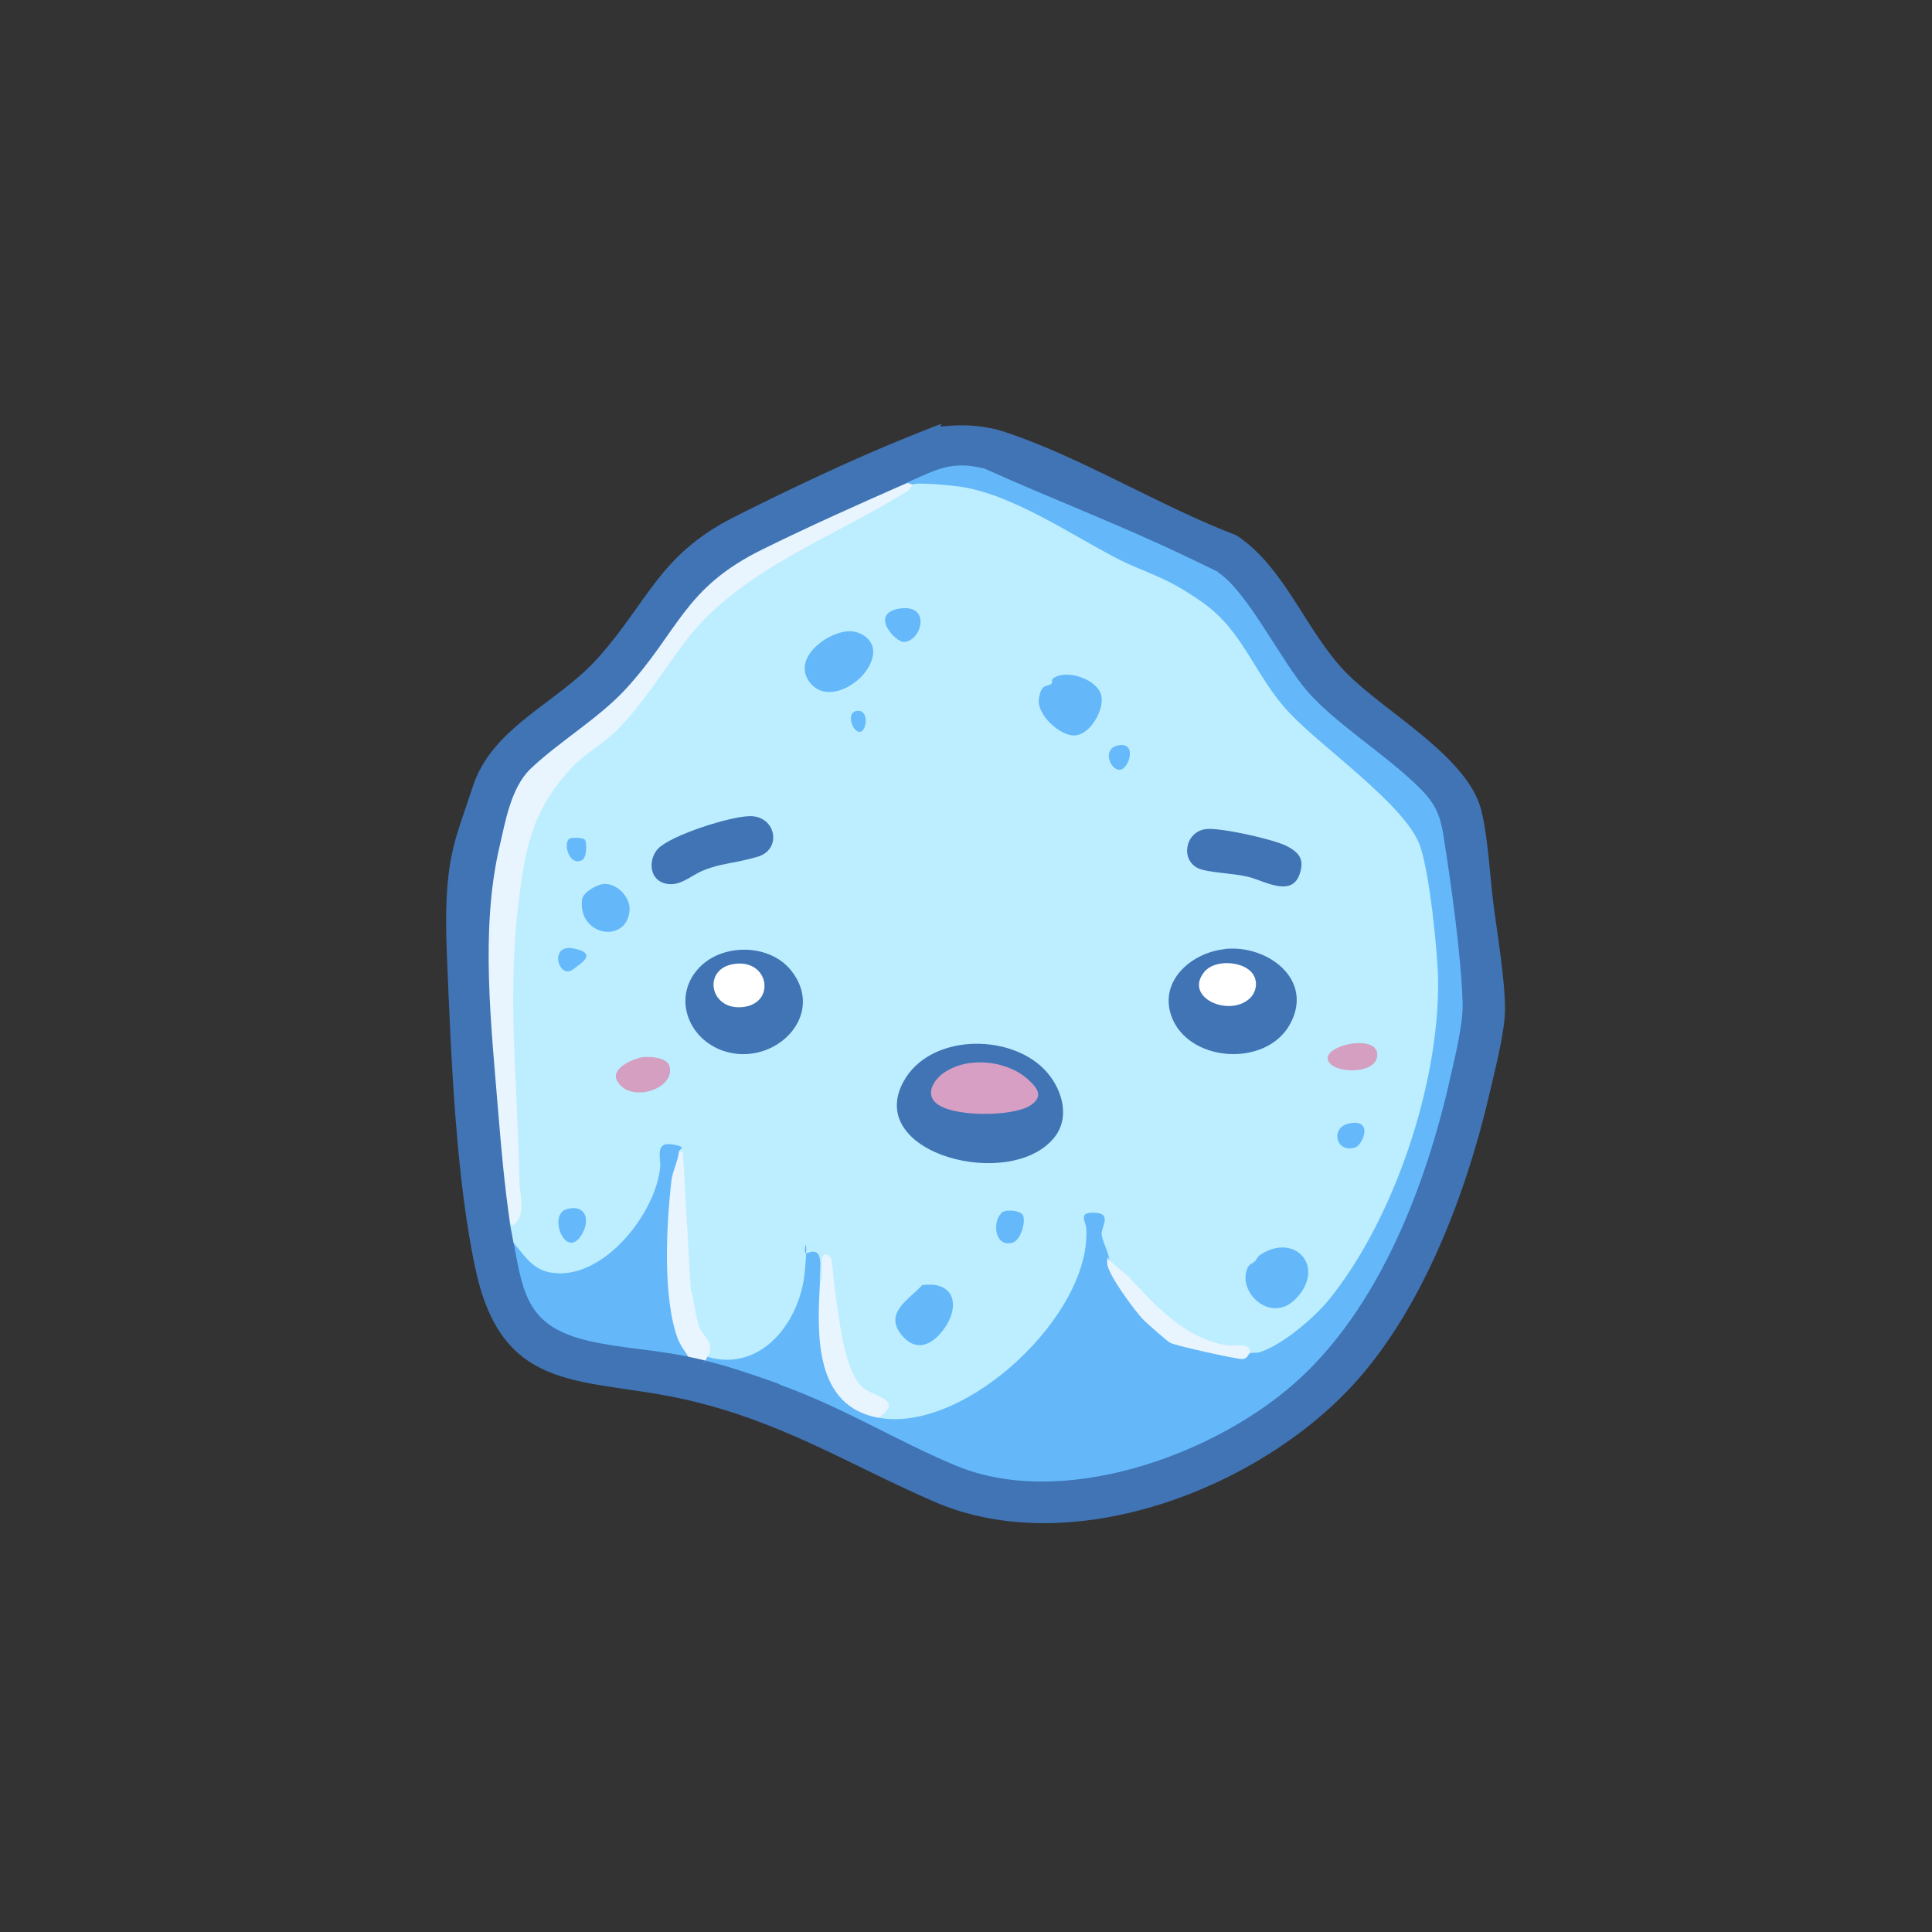 <?xml version="1.0" encoding="UTF-8"?>
<svg id="Calque_1" xmlns="http://www.w3.org/2000/svg" version="1.1" viewBox="0 0 1117.1 1117.1">
  <rect x="0" y="0" width="1117.1" height="1117.1" fill="#333333" stroke="none"/>
  <!-- Generator: Adobe Illustrator 29.1.0, SVG Export Plug-In . SVG Version: 2.1.0 Build 142)  -->
  <defs>
    <style>
      .st0 {
        fill: #bceeff;
      }

      .st1 {
        fill: #93b7dd;
      }

      .st2 {
        fill: #4074b5;
      }

      .st3 {
        fill: #d49fc0;
      }

      .st4 {
        fill: #64b8fa;
      }

      .st5 {
        fill: #d69fc3;
      }

      .st6 {
        fill: #fff;
      }

      .st7 {
        fill: #66b9fa;
      }

      .st8 {
        fill: #e8f5ff;
      }

      .st9 {
        fill: #65b9fa;
      }

      .st10 {
        fill: #68bbfa;
      }

      .st11 {
        fill: #65b8fa;
      }
    </style>
  </defs>
  <path class="st2" d="M545.4,246.5c11.9-1.3,24.4-.5,35.7,3.3,44,14.5,90,43.1,133.8,59.7,28.5,18.9,40.1,55.6,63.5,79.5,22.2,22.7,70,48.2,78,79.2,3.9,15,5,37.4,7,53.5s7,45.1,6.8,62.5c-.1,12.9-6.3,36.7-9.4,50-13.1,55.8-37.6,120.4-75.9,163.7-55.3,62.6-165.2,105.2-245.2,70.2-49.9-21.8-87.2-45.9-142.6-58.7-58.5-13.4-105.7-1.9-121.8-74-11.9-53.5-14.6-127.6-16.9-183.1s4.5-65.3,14.9-97.3c11.3-34.8,48.7-48.2,72.1-74.2,29.4-32.7,35.5-59.8,78.8-81.7,30.6-15.5,69.2-33.8,100.9-46.5s13.4-5.3,20.3-6.1Z"/>
  <path class="st0" d="M722.7,782.4l-3.7-2.3c-21.6,1.5-37.7-10.9-52.9-24.7-2.6-2.3-24.5-23.8-25.1-25.5s0-.9.2-1.4c-3.7-2-6.2-11.1-6.6-15.6,2.4-8.3.5-11.4-5.9-9.2,8.2,50-50,106.2-95.5,117-7.1,1.7-20.1,4.4-25.1-1,.4-2.4,1.5-4.9,3.5-7.7-17.8-7.8-21.5-15.6-25.9-34.1-2.3-10.9-3.8-21.9-5.3-32.9-1.5-16.1-3-27.3-3.3-4.4-.3,1.5-1.5,1.5-3,1.1l-2.3-1.4c1.8-11.4.2-15.9-4.5-13.7,2.6,30.9-22.1,70.4-57.2,59.4s-.7-.7-.9-1.5c-1-1.5-1.3-3.7-.8-6.6-7.3-9-9.3-20.9-11.1-32.2l-4.2-72.8c.8-3.1.7-5.5-.4-7.1h-2.5c-.6-3.5-7.3-3.1-6.6,1.1,4.6,32.2-40.9,86.3-74,67.9-6.3-3.5-10.4-9.6-12.7-16.3-.7-4.1-1.6-8-2.2-12.1,1.5.5,2.7-.6,3.7-4.2s.8-3.6.8-5.5c-3.8-59.5-6.9-119.8-1.1-180.1s13.1-60.7,37.9-81c14-9.5,26-20.9,35.8-35,21-32.3,45-60.4,79.6-78.7l56.3-30.8c6.8-4.6,13.5-8.3,20.2-11.1-.2-.6-.2-1.2-.1-1.2,15.1-7.3,62,9.4,75,17.8l46.1,25.3c30.8,13.1,52.5,23.1,72.1,51,10.2,17.9,20.7,32.7,35.7,46.8l33.2,28.9c18.7,16.4,31.7,28.7,36.7,53.2,18.2,89-1.3,176.1-56.1,250.4-6.3,8.6-36.1,34.8-46.5,32l-1.4-2Z"/>
  <path class="st4" d="M452.1,801.1l-2.2-1.1c-13.4-4.8-28-9.8-41.8-13.2-2.4-2.1-1.9-3.1,1.1-2.2,31.2,8.9,53.4-20.5,56.1-48.9s-1.8-9.7,1.1-11c11.3-5,7,10.5,7.7,17l2.1,2.3-.5,20.3c0,22,5.6,47.6,30.5,52.8l2.1,2.7c49.9,8.8,122.7-59.6,119.8-109.3-.3-4.5-5.1-9.8,5-9.3s3.6,8,3.9,12.4,3.9,9.6,4.4,15c5.8,13.4,21.6,37.9,36,45.6,3.9,2.1,37.2,9.8,41.1,9.3,1.6-1.5,3-1.8,4.2-1.1,1-.4,3.6,0,5.5-.5,12.9-3.9,32.1-20.2,40.6-30.9,37.5-46.6,63.6-124.9,62.7-184.6-.3-17-5-62.2-10.5-77.5-8.4-23.5-56.6-56.5-75.8-77.1-19.3-20.6-26.1-46.5-49.2-63s-33.9-17.3-51.5-26.6c-26.4-13.9-60.3-36.8-89.9-40.9-4.3-.6-24.4-2.6-26.8-1.2-2.3,1.9-3.4,2.1-3.3-1.1,16.6-7.3,25.7-13,44.9-8,40,18,81.4,33.7,120.9,52.9s9.6,4.2,13.9,7c17.1,11,36.5,51.4,51.9,69s41.9,34.3,61.1,52.2c10.8,10.1,15.1,16.1,17.4,30.9,4.4,27.7,10.2,69,11.1,96.6.4,12.3-4.3,31-7.1,43.4-14,62.4-41.3,133.8-90.2,176.9-47.6,42-134.8,73.1-196,47.4-34.2-14.3-64.2-33.2-100.5-46.3Z"/>
  <path class="st8" d="M528,280.2c-.4.2-1.8,2.8-3.4,3.8-41.8,26.2-96.5,45.5-127.5,85.8-13.3,17.3-24.5,36.3-40.2,52.2-8.4,8.5-18.7,13.6-26.4,21.9-21.4,23.2-26.1,42.8-30.1,73.2-7.7,58.1-1,108.4-.1,165.9.1,7.4,4,18.8-2.7,24.7-2.4,2.1-1.2.3-2.8-1.1-3-20.5-4.9-41.4-6.6-62.1-4-50-10.7-105.9.5-154.4,3.5-15.2,6.8-34.8,18.1-45.6,16.7-15.9,39.5-29.2,55-46.1,30.9-33.6,33.4-58.2,78.8-80.6,26.9-13.3,56.4-26.5,84-38.6l3.3,1.1Z"/>
  <path class="st4" d="M392.7,665.9l1.1,1.1c-6.6,34.3-9.6,72.7.5,106.8,3,4,4.3,7.5,3.9,10.7-19.1-4.1-39.6-4.9-58.3-9.3-34.2-8.1-37.3-25.9-42.9-56.6,6,7.2,10.7,15.1,20.9,17.1,29.9,5.7,61-33.4,63.8-60.5.6-5.5-3.3-15.1,6.9-13.5s3.1,3,4.1,4.2Z"/>
  <path class="st8" d="M392.7,665.9c.1.1,1.9-.5,2.2.7l4.5,78.8c2,6.6,2.6,15.2,4.8,21.5s9.7,9.2,4.9,17.6-1.2,1.2-1.1,2.2c-3.2-.8-6.7-1.5-9.9-2.2-2.3-3.5-4.8-6.7-6.3-10.7-8.7-24-6.5-65.4-3.6-90.9.7-5.9,3.7-11.2,4.4-17Z"/>
  <path class="st1" d="M452.1,801.1c-1-.4-1.8-1-2.2-1.1l2.2,1.1Z"/>
  <path class="st2" d="M603.5,618c10,10,15.8,27,6.5,39.2-24.5,32-110.2,10.3-87.7-31.6,14.8-27.6,60.4-28.4,81.2-7.6Z"/>
  <path class="st2" d="M708.2,548.7c24.6-2.6,51.7,17.6,37.8,43.3s-59.8,22.3-68.9-5.1c-6.7-20.3,12.3-36.2,31.1-38.1Z"/>
  <path class="st2" d="M405.2,558.6c13.7-13.3,40.1-12.7,52.2,2.5,20.8,26-9.7,56.2-38.9,46.6-21.3-7-30.3-32.6-13.3-49.1Z"/>
  <path class="st2" d="M434.1,471.9c14.8.3,18.1,19.4,3.9,23.5s-21,3.6-31.6,8c-7.5,3.1-13.8,10-22.6,7.2s-8.7-14.3-3.3-19.9c7.7-7.9,42.6-19,53.6-18.8Z"/>
  <path class="st2" d="M697.1,479.4c8-1.1,39.1,5.8,46.9,9.8s10.1,8.2,7.5,16.1c-4.6,13.9-20.7,3.9-29.7,1.7s-23.7-2.4-29.1-5c-10.2-4.9-7.5-20.9,4.4-22.6Z"/>
  <path class="st8" d="M508.2,819.8c-37.3-6.5-35.8-47.7-34.1-78,0-.1,1-1.3,1.1-2.7.4-4.4-2.2-18.6,5.3-12,1.3,6.6,1.5,14.1,2.5,20.6,2.2,14.4,5,44.1,15.2,54,6.6,6.4,25,6.8,9.9,18.1Z"/>
  <path class="st4" d="M489.2,365.1c7.7-1,16.1,4.3,15.7,12.3-.8,15.2-25.9,31.7-36.8,17-9.9-13.2,8.5-27.8,21.1-29.3Z"/>
  <path class="st4" d="M725.6,729.3c1.2-1.2,1.3-2.6,3.3-3.9,20.2-13,38.1,7.5,20.2,25.7-14.3,14.6-33.9-3.9-27.8-17.9,1.1-2.4,2.9-2.6,4.3-3.9Z"/>
  <path class="st4" d="M608,395.2c.5-.5,0-2.3,1-3,7.8-5.6,26.3.7,27.9,10.6,1.3,8-6.3,21.4-14.9,22.4s-22.8-11.9-21.3-21.3,4.9-6.3,7.4-8.7Z"/>
  <path class="st8" d="M641.3,728.6l11,9.3c15.6,16.9,33,36.1,56.9,39.9,4.7.8,14.2-2.2,13.5,4.7-1.3.5-1.1,3.4-4.8,3.3s-38.7-7.8-41.3-9.4-13.1-11-15.1-12.9c-5-5-21.2-26.9-21.3-33s1.1-1.6,1.1-1.8Z"/>
  <path class="st4" d="M533.2,743.1c18.7-2.7,22.4,12,12.4,25.6-6.6,9-15.9,13.4-24.2,3.3-10.6-12.8,4.1-20.5,11.8-28.9Z"/>
  <path class="st4" d="M348.4,511.2c7.8-1.2,16.5,7.5,15.6,15.6-2,19-29.7,14.4-27.5-6.5.4-4.1,8-8.5,11.9-9.1Z"/>
  <path class="st3" d="M371.5,611.3c4.1-.6,14,.1,15.5,4.9,4.2,13.6-23.5,22.4-30.4,8.3-3.3-6.8,9.5-12.4,14.9-13.2Z"/>
  <path class="st3" d="M769.2,615.1c-9.7-9.9,29.8-19.2,27-3.8-1.7,9.4-21.7,9.3-27,3.8Z"/>
  <path class="st11" d="M520,351.9c18.3-3,13.4,18.4,2.8,19.3-4.9.4-20.5-16.4-2.8-19.3Z"/>
  <path class="st11" d="M327.5,699.2c10.3-3.1,14,5.1,9.4,13.7-9.3,17.3-20.5-10.4-9.4-13.7Z"/>
  <path class="st11" d="M578.9,701.4c2.3-2.5,11.7-1.5,12.7,1.5,1.5,4.3-1.5,14.2-6.1,15.6-10,3-12-11.2-6.6-17Z"/>
  <path class="st9" d="M779.6,649.7c15.1-3.5,8.3,12.5,4,13.8-11.3,3.5-14.4-11.4-4-13.8Z"/>
  <path class="st7" d="M331.9,560.1c-8.7,7.5-15.2-14.6-.3-11.7s3.3,9.2.3,11.7Z"/>
  <path class="st7" d="M646.5,431c11.4-2.4,6.3,14.1.8,14.1s-10.2-12.2-.8-14.1Z"/>
  <path class="st9" d="M329.6,484.8c1.7-.6,7.7-.6,8.7.9s1.1,10.2-1.7,11.6c-8,4-11.3-11.1-7-12.5Z"/>
  <path class="st10" d="M494.7,411.2c7.6-2.1,7,10.7,2.9,11.9s-8.7-10.2-2.9-11.9Z"/>
  <path class="st5" d="M540.4,637c-5.1-5.6.2-13.1,5.2-16.6,13.8-9.8,36.6-7.4,48.9,3.8,5.6,5.1,9.2,10.1.9,15.2-10.4,6.4-46.7,6.8-55-2.4Z"/>
  <path class="st6" d="M723.4,561.9c4.2,4.4,3.5,11.4-.8,15.4-11.8,11-38.3-.4-26.3-15.3,5.7-7.1,21-6.5,27.1-.1Z"/>
  <path class="st6" d="M424.3,557.4c20.5-3.2,24.6,22.9,5.1,24.9-19.2,2-23.4-22.1-5.1-24.9Z"/>
</svg>